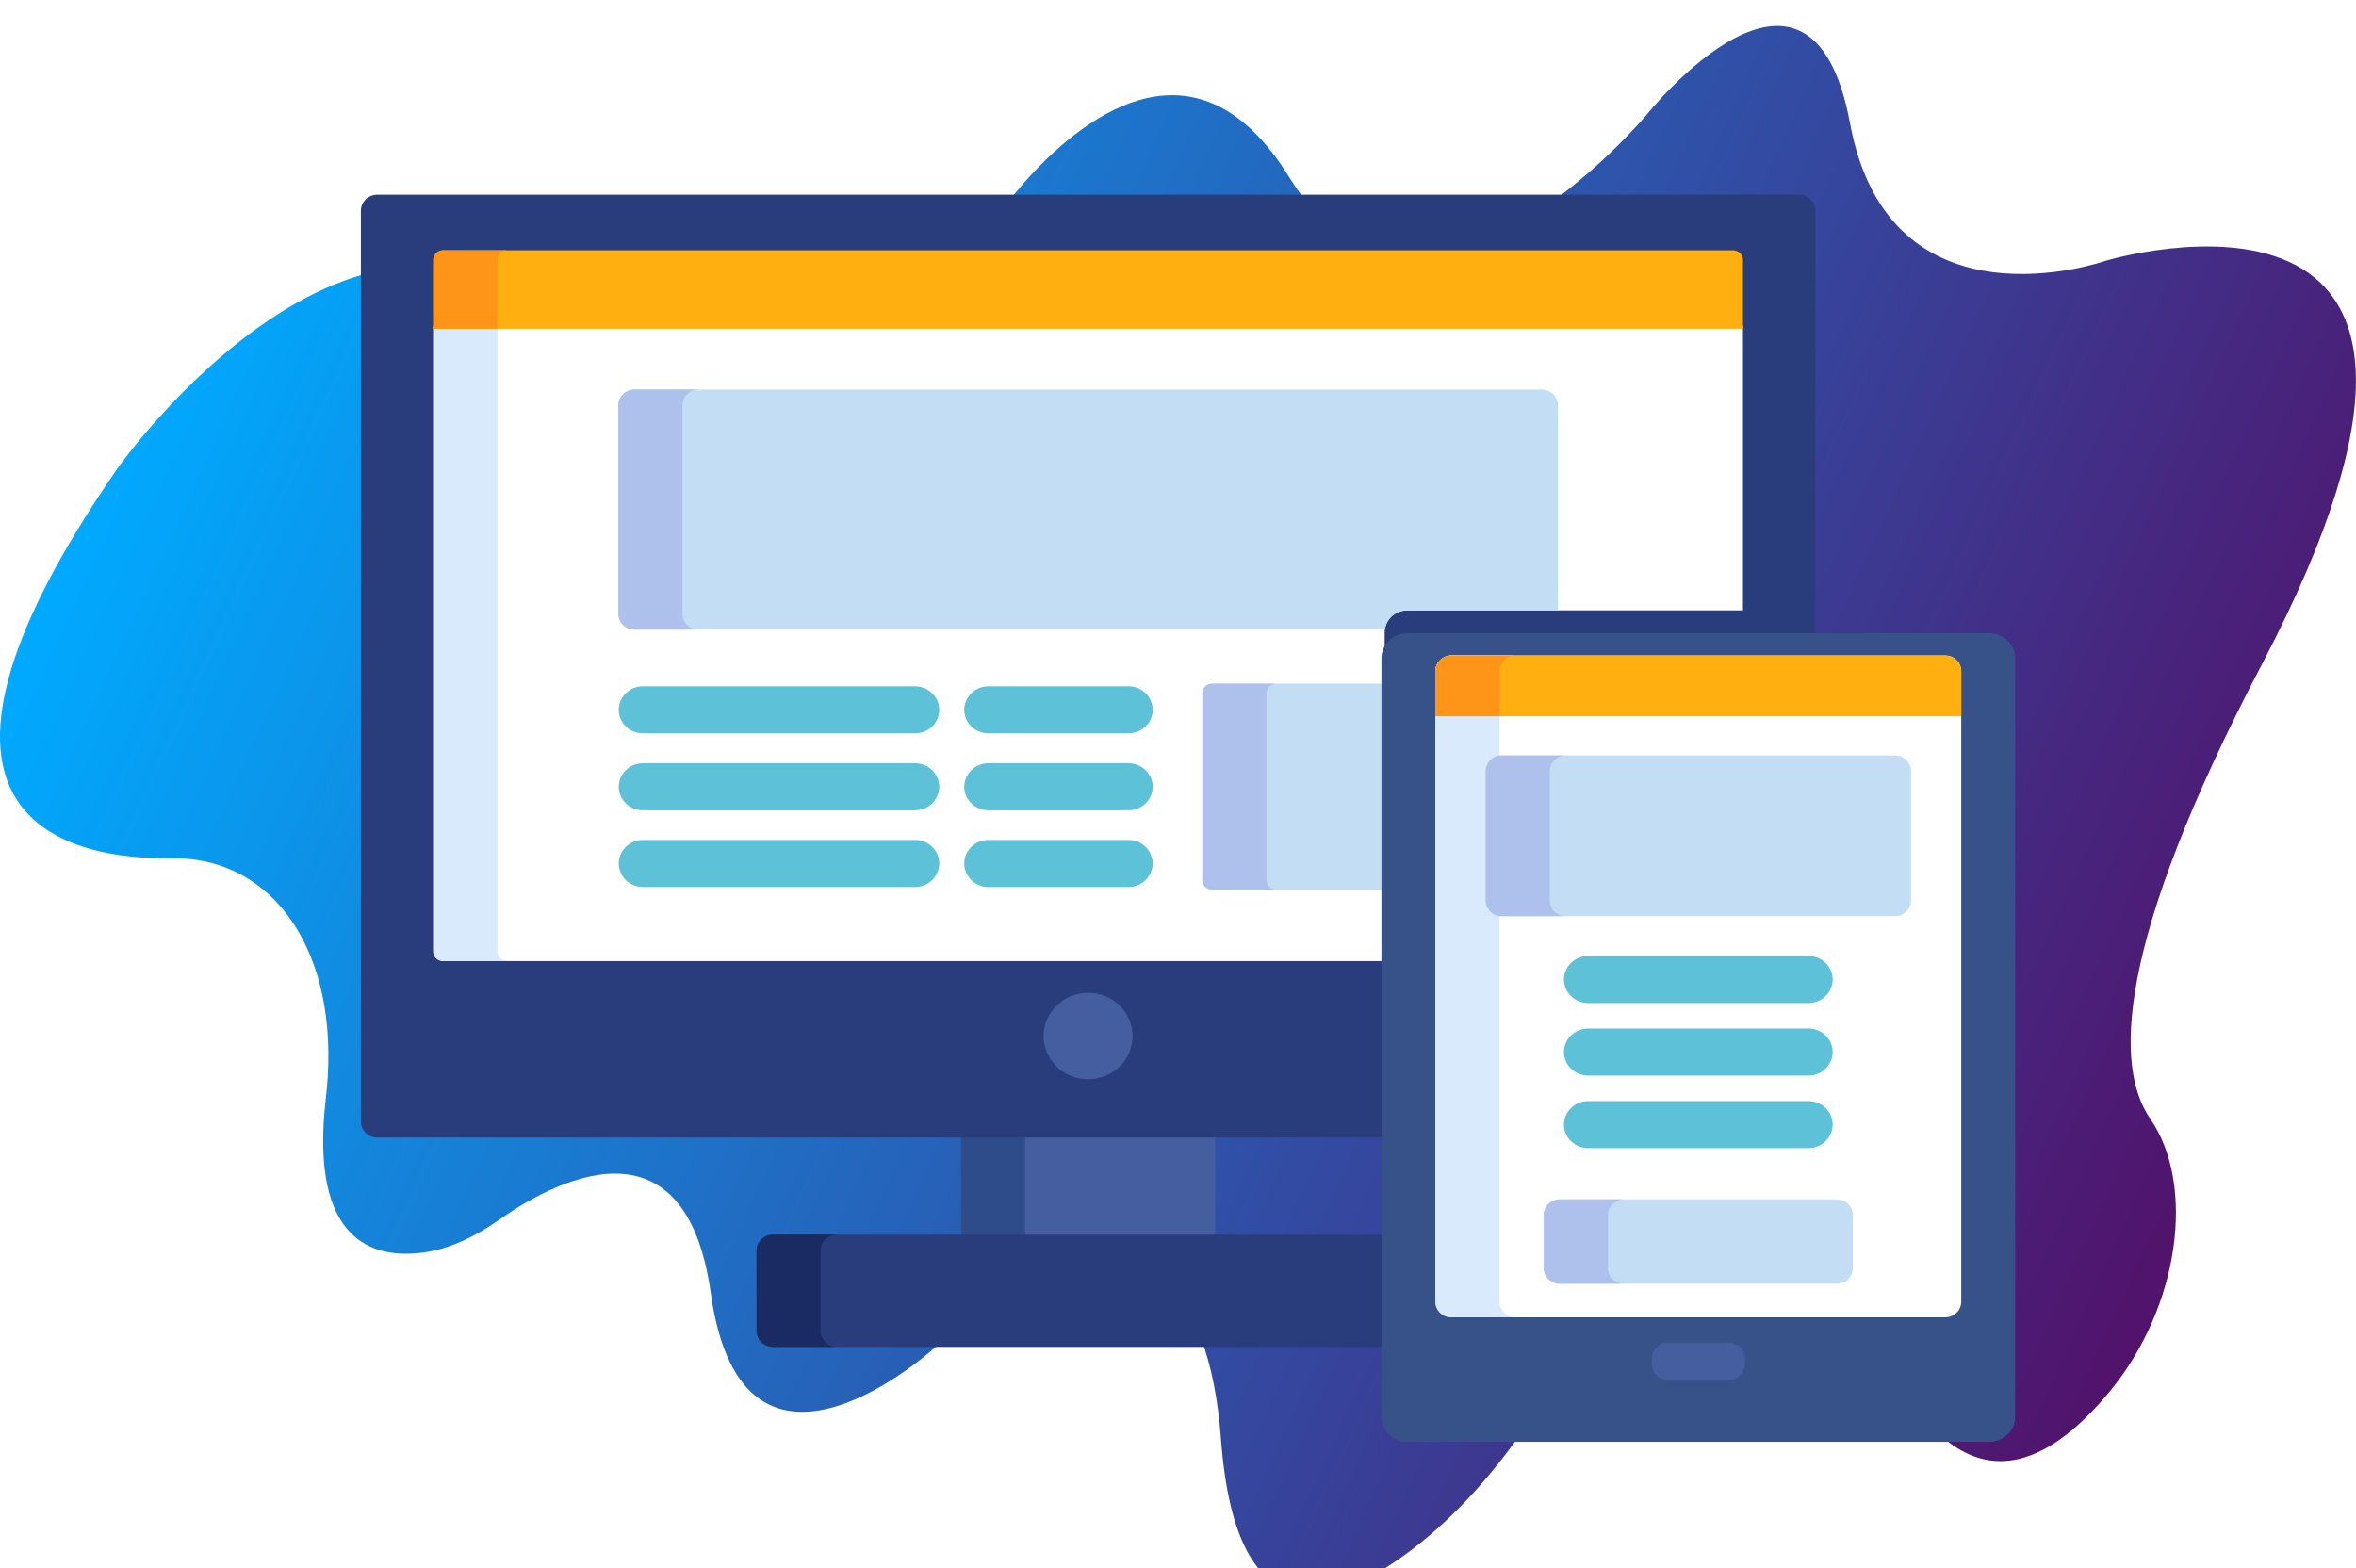 <svg width="362" height="241" viewBox="0 0 362 241" fill="none" xmlns="http://www.w3.org/2000/svg">
<g clip-path="url(#clip0)">
<g filter="url(#filter0_d)">
<path d="M18.036 67.995C18.036 67.995 56.694 13.038 90.319 49.01C119.277 80.003 144.069 44.223 150.389 33.685C152.616 29.924 155.227 26.39 158.183 23.137C167.119 13.414 184.128 0.648 198.088 23.229C218.05 55.528 253.05 13.587 253.05 13.587C253.05 13.587 278.161 -17.868 284.256 14.942C290.353 47.752 323.476 36.091 323.476 36.091C323.476 36.091 390.705 15.766 347.513 98.148C324.722 141.632 325.02 160.129 330.381 167.9C337.412 178.086 334.899 196.825 324.141 209.841C314.152 221.936 301.801 227.48 290.458 206.009C270.629 168.455 243.79 201.501 234.393 215.24C229.384 222.573 223.576 228.998 217.256 233.873C205.455 242.979 189.951 248.436 187.613 217.236C183.726 165.842 143.678 203.044 143.678 203.044C143.678 203.044 114.183 230.118 109.219 194.757C105.247 166.315 84.585 177.86 76.617 183.486C72.834 186.157 68.902 187.935 65.114 188.461C57.424 189.527 47.56 186.875 50.042 164.96C50.107 164.414 50.161 163.88 50.211 163.35C52.197 142.409 42.089 127.675 26.426 127.893C11.225 128.105 -19.763 122.686 18.036 67.995Z" fill="url(#paint0_linear)"/>
<path d="M186.725 166.323H147.649V186.199H186.725V166.323Z" fill="#445EA0"/>
<path d="M157.499 166.323H147.649V186.199H157.499V166.323Z" fill="#2E4C89"/>
<path d="M212.753 185.722H118.776C118.105 185.723 117.461 185.982 116.987 186.443C116.512 186.904 116.245 187.529 116.244 188.18V200.507C116.246 201.159 116.514 201.782 116.988 202.242C117.462 202.703 118.105 202.963 118.776 202.965H212.753V185.722Z" fill="#293D7C"/>
<path d="M126.099 200.508V188.18C126.1 187.528 126.367 186.904 126.841 186.442C127.315 185.98 127.958 185.72 128.63 185.717H118.776C118.104 185.72 117.46 185.98 116.987 186.442C116.512 186.904 116.245 187.528 116.244 188.18V200.508C116.246 201.159 116.514 201.782 116.988 202.243C117.462 202.704 118.105 202.964 118.776 202.966H128.63C127.959 202.965 127.316 202.706 126.841 202.244C126.367 201.783 126.1 201.159 126.099 200.508Z" fill="#1A2B63"/>
<g filter="url(#filter1_d)">
<path d="M276.398 21.912H57.985C57.314 21.913 56.67 22.173 56.195 22.633C55.719 23.094 55.451 23.718 55.449 24.371V164.347C55.451 164.998 55.719 165.624 56.195 166.084C56.67 166.545 57.314 166.804 57.985 166.805H212.753V93.163C212.753 92.268 213.119 91.41 213.771 90.777C214.422 90.144 215.306 89.788 216.228 89.788H278.93V24.371C278.929 23.719 278.661 23.094 278.186 22.634C277.713 22.173 277.069 21.913 276.398 21.912Z" fill="#293D7C"/>
</g>
<path d="M66.569 142.209C66.57 142.6 66.731 142.975 67.015 143.251C67.3 143.528 67.686 143.683 68.088 143.685H212.753V93.163C212.753 92.268 213.119 91.41 213.771 90.777C214.422 90.144 215.306 89.788 216.228 89.788H267.809V46.03H66.569V142.209Z" fill="white"/>
<path d="M76.418 142.209V46.03H66.569V142.209C66.57 142.6 66.731 142.975 67.015 143.251C67.3 143.528 67.686 143.683 68.088 143.685H77.943C77.539 143.685 77.152 143.53 76.867 143.252C76.581 142.976 76.42 142.601 76.418 142.209Z" fill="#D9EAFC"/>
<path d="M167.189 161.84C170.964 161.84 174.025 158.869 174.025 155.202C174.025 151.536 170.964 148.563 167.189 148.563C163.413 148.563 160.353 151.536 160.353 155.202C160.353 158.869 163.413 161.84 167.189 161.84Z" fill="#445EA0"/>
<path d="M212.753 101.06H186.232C185.837 101.06 185.459 101.212 185.18 101.483C184.9 101.754 184.744 102.122 184.744 102.506V131.257C184.744 131.641 184.9 132.008 185.18 132.279C185.459 132.551 185.837 132.703 186.232 132.703H212.753V101.06Z" fill="#C3DDF4"/>
<path d="M194.608 131.257V102.506C194.608 102.122 194.765 101.754 195.044 101.483C195.323 101.212 195.702 101.06 196.097 101.06H186.232C185.837 101.06 185.459 101.212 185.18 101.483C184.9 101.754 184.744 102.122 184.744 102.506V131.257C184.744 131.641 184.9 132.008 185.18 132.279C185.459 132.551 185.837 132.703 186.232 132.703H196.097C195.702 132.703 195.323 132.551 195.044 132.279C194.765 132.008 194.608 131.641 194.608 131.257Z" fill="#AEC1ED"/>
<path d="M216.229 89.789H239.373V58.271C239.373 57.631 239.111 57.018 238.645 56.566C238.181 56.114 237.549 55.86 236.89 55.86H97.493C96.835 55.86 96.203 56.114 95.738 56.566C95.272 57.018 95.011 57.631 95.011 58.271V90.338C95.011 90.978 95.272 91.591 95.738 92.043C96.203 92.495 96.835 92.749 97.493 92.749H212.783C212.887 91.933 213.294 91.181 213.929 90.636C214.563 90.091 215.381 89.79 216.229 89.789Z" fill="#C3DDF4"/>
<path d="M104.86 90.338V58.271C104.86 57.631 105.122 57.018 105.587 56.566C106.053 56.114 106.684 55.86 107.342 55.86H97.493C96.835 55.86 96.203 56.114 95.738 56.566C95.272 57.018 95.011 57.631 95.011 58.271V90.338C95.011 90.978 95.272 91.591 95.738 92.043C96.203 92.495 96.835 92.749 97.493 92.749H107.342C106.684 92.749 106.053 92.495 105.587 92.043C105.122 91.591 104.86 90.978 104.86 90.338Z" fill="#AEC1ED"/>
<path d="M266.29 34.456H68.088C67.686 34.457 67.3 34.613 67.015 34.889C66.731 35.166 66.57 35.54 66.569 35.931V46.513H267.809V35.931C267.809 35.54 267.649 35.165 267.365 34.888C267.08 34.611 266.692 34.456 266.29 34.456Z" fill="#FFAF10"/>
<path d="M77.943 34.456H68.088C67.686 34.457 67.3 34.613 67.015 34.889C66.731 35.166 66.57 35.54 66.569 35.931V46.513H76.418V35.931C76.42 35.54 76.581 35.164 76.867 34.888C77.152 34.611 77.539 34.456 77.943 34.456Z" fill="#FF9518"/>
<path d="M140.594 108.691H98.793C97.806 108.691 96.859 108.31 96.16 107.632C95.462 106.954 95.07 106.034 95.07 105.076C95.07 104.117 95.462 103.197 96.16 102.519C96.859 101.841 97.806 101.46 98.793 101.46H140.594C141.582 101.46 142.529 101.841 143.227 102.519C143.925 103.197 144.318 104.117 144.318 105.076C144.318 106.034 143.925 106.954 143.227 107.632C142.529 108.31 141.582 108.691 140.594 108.691Z" fill="#5DC1D8"/>
<path d="M140.594 120.516H98.793C97.806 120.516 96.859 120.135 96.16 119.457C95.462 118.779 95.07 117.86 95.07 116.901C95.07 115.942 95.462 115.022 96.16 114.344C96.859 113.666 97.806 113.285 98.793 113.285H140.594C141.582 113.285 142.529 113.666 143.227 114.344C143.925 115.022 144.318 115.942 144.318 116.901C144.318 117.86 143.925 118.779 143.227 119.457C142.529 120.135 141.582 120.516 140.594 120.516Z" fill="#5DC1D8"/>
<path d="M140.594 132.303H98.793C97.806 132.303 96.859 131.922 96.16 131.244C95.462 130.566 95.07 129.646 95.07 128.687C95.07 127.729 95.462 126.809 96.16 126.131C96.859 125.453 97.806 125.071 98.793 125.071H140.594C141.582 125.071 142.529 125.453 143.227 126.131C143.925 126.809 144.318 127.729 144.318 128.687C144.318 129.646 143.925 130.566 143.227 131.244C142.529 131.922 141.582 132.303 140.594 132.303Z" fill="#5DC1D8"/>
<path d="M173.385 108.691H151.879C150.891 108.691 149.944 108.31 149.246 107.632C148.548 106.954 148.155 106.034 148.155 105.076C148.155 104.117 148.548 103.197 149.246 102.519C149.944 101.841 150.891 101.46 151.879 101.46H173.385C174.373 101.46 175.319 101.841 176.018 102.519C176.716 103.197 177.108 104.117 177.108 105.076C177.108 106.034 176.716 106.954 176.018 107.632C175.319 108.31 174.373 108.691 173.385 108.691Z" fill="#5DC1D8"/>
<path d="M173.385 120.516H151.879C150.891 120.516 149.944 120.135 149.246 119.457C148.548 118.779 148.155 117.86 148.155 116.901C148.155 115.942 148.548 115.022 149.246 114.344C149.944 113.666 150.891 113.285 151.879 113.285H173.385C174.373 113.285 175.319 113.666 176.018 114.344C176.716 115.022 177.108 115.942 177.108 116.901C177.108 117.86 176.716 118.779 176.018 119.457C175.319 120.135 174.373 120.516 173.385 120.516Z" fill="#5DC1D8"/>
<path d="M173.385 132.303H151.879C150.891 132.303 149.944 131.922 149.246 131.244C148.548 130.566 148.155 129.646 148.155 128.687C148.155 127.729 148.548 126.809 149.246 126.131C149.944 125.453 150.891 125.071 151.879 125.071H173.385C174.373 125.071 175.319 125.453 176.018 126.131C176.716 126.809 177.108 127.729 177.108 128.687C177.108 129.646 176.716 130.566 176.018 131.244C175.319 131.922 174.373 132.303 173.385 132.303Z" fill="#5DC1D8"/>
<g filter="url(#filter2_d)">
<path d="M305.658 89.307C306.712 89.307 307.722 89.713 308.467 90.436C309.212 91.16 309.63 92.141 309.63 93.163V209.7C309.63 210.723 309.212 211.704 308.467 212.427C307.722 213.151 306.712 213.557 305.658 213.557H216.228C215.175 213.557 214.165 213.151 213.42 212.427C212.675 211.704 212.257 210.723 212.257 209.7V93.163C212.257 92.141 212.675 91.16 213.42 90.436C214.165 89.713 215.175 89.307 216.228 89.307H305.658Z" fill="#375289"/>
</g>
<path d="M223.035 198.429C222.376 198.429 221.745 198.176 221.279 197.724C220.813 197.272 220.552 196.658 220.552 196.018V99.121C220.552 98.482 220.813 97.869 221.279 97.417C221.745 96.965 222.376 96.711 223.035 96.711H298.862C299.521 96.711 300.152 96.965 300.617 97.417C301.082 97.869 301.344 98.482 301.344 99.121V196.018C301.344 196.658 301.082 197.272 300.617 197.724C300.152 198.176 299.521 198.429 298.862 198.429H223.035Z" fill="white"/>
<path d="M230.402 196.018V99.121C230.402 98.482 230.664 97.869 231.129 97.417C231.594 96.965 232.225 96.711 232.884 96.711H223.035C222.376 96.711 221.745 96.965 221.279 97.417C220.813 97.869 220.552 98.482 220.552 99.121V196.018C220.552 196.658 220.813 197.272 221.279 197.724C221.745 198.176 222.376 198.429 223.035 198.429H232.884C232.225 198.429 231.594 198.176 231.129 197.724C230.664 197.272 230.402 196.658 230.402 196.018Z" fill="#D9EAFC"/>
<path d="M256.296 208.071C255.638 208.071 255.007 207.817 254.541 207.365C254.075 206.913 253.814 206.3 253.814 205.661V204.721C253.814 204.081 254.075 203.468 254.541 203.016C255.007 202.564 255.638 202.311 256.296 202.311H265.6C266.259 202.311 266.89 202.564 267.355 203.016C267.82 203.468 268.082 204.081 268.082 204.721V205.661C268.082 206.3 267.82 206.913 267.355 207.365C266.89 207.817 266.259 208.071 265.6 208.071H256.296Z" fill="#445EA0"/>
<path d="M301.344 106.054V99.16C301.344 98.521 301.082 97.908 300.617 97.456C300.152 97.004 299.521 96.75 298.862 96.75H223.035C222.376 96.75 221.745 97.004 221.279 97.456C220.813 97.908 220.552 98.521 220.552 99.16V106.054H301.344Z" fill="#FFAF10"/>
<path d="M232.884 96.735H223.035C222.376 96.735 221.745 96.989 221.279 97.441C220.813 97.893 220.552 98.506 220.552 99.146V106.054H230.402V99.16C230.4 98.842 230.463 98.527 230.586 98.233C230.71 97.939 230.893 97.672 231.124 97.447C231.354 97.221 231.628 97.042 231.931 96.92C232.233 96.798 232.556 96.735 232.884 96.735Z" fill="#FF9518"/>
<path d="M277.867 150.13H244.024C243.037 150.13 242.09 149.749 241.391 149.071C240.694 148.393 240.301 147.474 240.301 146.515C240.301 145.556 240.694 144.637 241.391 143.959C242.09 143.281 243.037 142.899 244.024 142.899H277.867C278.855 142.899 279.802 143.281 280.5 143.959C281.198 144.637 281.591 145.556 281.591 146.515C281.591 147.474 281.198 148.393 280.5 149.071C279.802 149.749 278.855 150.13 277.867 150.13Z" fill="#5DC1D8"/>
<path d="M277.867 161.276H244.024C243.037 161.276 242.09 160.895 241.391 160.217C240.694 159.539 240.301 158.619 240.301 157.66C240.301 156.701 240.694 155.781 241.391 155.103C242.09 154.425 243.037 154.045 244.024 154.045H277.867C278.855 154.045 279.802 154.425 280.5 155.103C281.198 155.781 281.591 156.701 281.591 157.66C281.591 158.619 281.198 159.539 280.5 160.217C279.802 160.895 278.855 161.276 277.867 161.276Z" fill="#5DC1D8"/>
<path d="M277.867 172.426H244.024C243.037 172.426 242.09 172.045 241.391 171.367C240.694 170.689 240.301 169.77 240.301 168.81C240.301 167.852 240.694 166.933 241.391 166.255C242.09 165.577 243.037 165.195 244.024 165.195H277.867C278.855 165.195 279.802 165.577 280.5 166.255C281.198 166.933 281.591 167.852 281.591 168.81C281.591 169.77 281.198 170.689 280.5 171.367C279.802 172.045 278.855 172.426 277.867 172.426Z" fill="#5DC1D8"/>
<path d="M293.624 134.376C293.624 135.015 293.363 135.628 292.898 136.08C292.432 136.532 291.801 136.786 291.142 136.786H230.75C230.091 136.786 229.459 136.532 228.994 136.08C228.529 135.628 228.268 135.015 228.268 134.376V114.495C228.268 113.856 228.529 113.243 228.994 112.791C229.459 112.339 230.091 112.084 230.75 112.084H291.142C291.801 112.084 292.432 112.339 292.898 112.791C293.363 113.243 293.624 113.856 293.624 114.495V134.376Z" fill="#C3DDF4"/>
<path d="M238.117 134.376V114.495C238.117 113.856 238.378 113.243 238.844 112.791C239.31 112.339 239.941 112.084 240.599 112.084H230.75C230.091 112.084 229.459 112.339 228.994 112.791C228.529 113.243 228.268 113.856 228.268 114.495V134.376C228.268 135.015 228.529 135.628 228.994 136.08C229.459 136.532 230.091 136.786 230.75 136.786H240.599C239.941 136.786 239.31 136.532 238.844 136.08C238.378 135.628 238.117 135.015 238.117 134.376Z" fill="#AEC1ED"/>
<path d="M284.689 190.856C284.689 191.496 284.427 192.108 283.961 192.56C283.496 193.012 282.864 193.267 282.207 193.267H239.68C239.022 193.267 238.39 193.012 237.926 192.56C237.46 192.108 237.198 191.496 237.198 190.856V182.704C237.198 182.066 237.46 181.452 237.926 181C238.39 180.548 239.022 180.294 239.68 180.294H282.207C282.864 180.294 283.496 180.548 283.961 181C284.427 181.452 284.689 182.066 284.689 182.704V190.856Z" fill="#C3DDF4"/>
<path d="M247.053 190.856V182.704C247.053 182.066 247.314 181.452 247.78 181C248.245 180.548 248.876 180.294 249.535 180.294H239.68C239.022 180.294 238.39 180.548 237.926 181C237.46 181.452 237.198 182.066 237.198 182.704V190.856C237.198 191.496 237.46 192.108 237.926 192.56C238.39 193.012 239.022 193.267 239.68 193.267H249.535C248.876 193.267 248.245 193.012 247.78 192.56C247.314 192.108 247.053 191.496 247.053 190.856Z" fill="#AEC1ED"/>
</g>
</g>
<defs>
<filter id="filter0_d" x="-4" y="0" width="369.988" height="248.972" filterUnits="userSpaceOnUse" color-interpolation-filters="sRGB">
<feFlood flood-opacity="0" result="BackgroundImageFix"/>
<feColorMatrix in="SourceAlpha" type="matrix" values="0 0 0 0 0 0 0 0 0 0 0 0 0 0 0 0 0 0 127 0" result="hardAlpha"/>
<feOffset dy="4"/>
<feGaussianBlur stdDeviation="2"/>
<feColorMatrix type="matrix" values="0 0 0 0 0 0 0 0 0 0 0 0 0 0 0 0 0 0 0.25 0"/>
<feBlend mode="normal" in2="BackgroundImageFix" result="effect1_dropShadow"/>
<feBlend mode="normal" in="SourceGraphic" in2="effect1_dropShadow" result="shape"/>
</filter>
<filter id="filter1_d" x="51.449" y="21.912" width="231.481" height="152.893" filterUnits="userSpaceOnUse" color-interpolation-filters="sRGB">
<feFlood flood-opacity="0" result="BackgroundImageFix"/>
<feColorMatrix in="SourceAlpha" type="matrix" values="0 0 0 0 0 0 0 0 0 0 0 0 0 0 0 0 0 0 127 0" result="hardAlpha"/>
<feOffset dy="4"/>
<feGaussianBlur stdDeviation="2"/>
<feColorMatrix type="matrix" values="0 0 0 0 0 0 0 0 0 0 0 0 0 0 0 0 0 0 0.25 0"/>
<feBlend mode="normal" in2="BackgroundImageFix" result="effect1_dropShadow"/>
<feBlend mode="normal" in="SourceGraphic" in2="effect1_dropShadow" result="shape"/>
</filter>
<filter id="filter2_d" x="208.257" y="89.307" width="105.374" height="132.251" filterUnits="userSpaceOnUse" color-interpolation-filters="sRGB">
<feFlood flood-opacity="0" result="BackgroundImageFix"/>
<feColorMatrix in="SourceAlpha" type="matrix" values="0 0 0 0 0 0 0 0 0 0 0 0 0 0 0 0 0 0 127 0" result="hardAlpha"/>
<feOffset dy="4"/>
<feGaussianBlur stdDeviation="2"/>
<feColorMatrix type="matrix" values="0 0 0 0 0 0 0 0 0 0 0 0 0 0 0 0 0 0 0.25 0"/>
<feBlend mode="normal" in2="BackgroundImageFix" result="effect1_dropShadow"/>
<feBlend mode="normal" in="SourceGraphic" in2="effect1_dropShadow" result="shape"/>
</filter>
<linearGradient id="paint0_linear" x1="29.657" y1="35.539" x2="338.494" y2="176.559" gradientUnits="userSpaceOnUse">
<stop stop-color="#00AAFF"/>
<stop offset="1" stop-color="#51136C"/>
</linearGradient>
<clipPath id="clip0">
<rect width="362" height="241" fill="white"/>
</clipPath>
</defs>
</svg>
